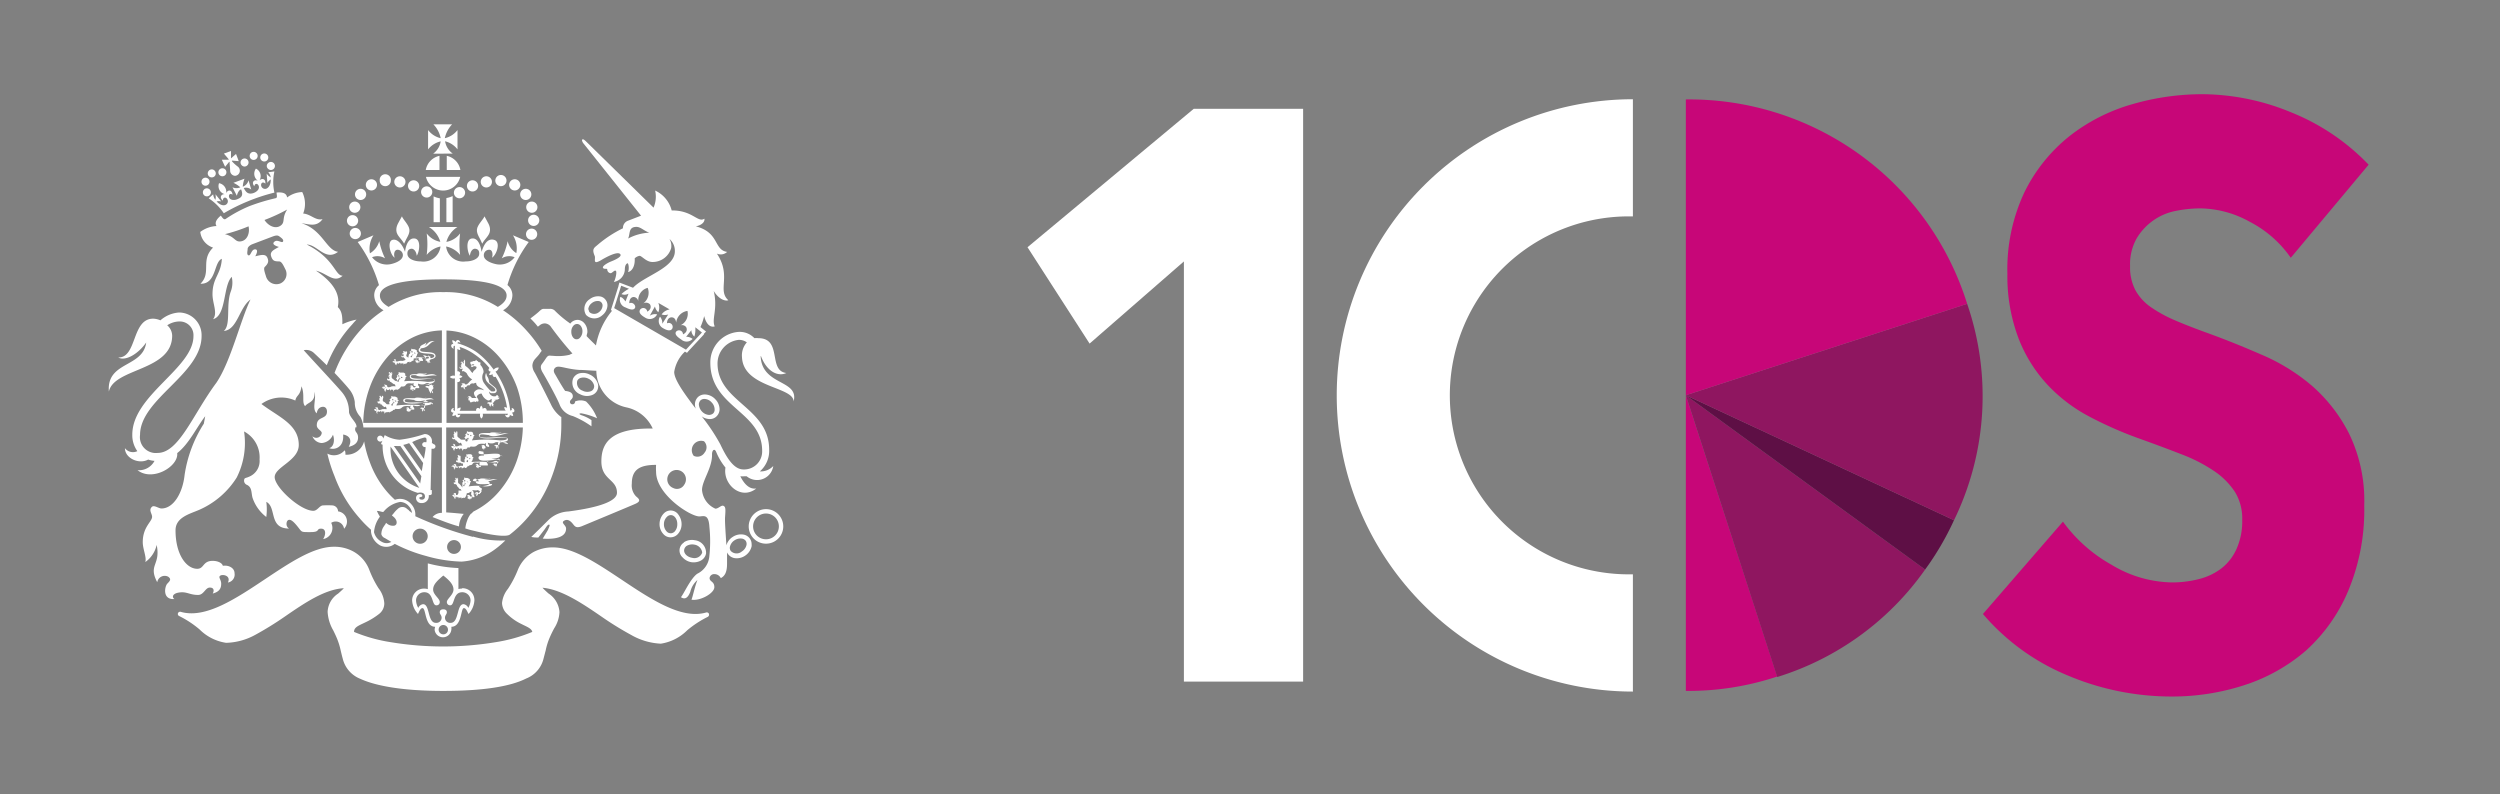 <?xml version="1.0" encoding="UTF-8" standalone="no"?>
<svg
   viewBox="0 0 267.76 85.04"
   version="1.1"
   id="svg3238"
   sodipodi:docname="10DS Black Landscape Berry DS.svg"
   inkscape:version="1.2.1 (9c6d41e, 2022-07-14)"
   xmlns:inkscape="http://www.inkscape.org/namespaces/inkscape"
   xmlns:sodipodi="http://sodipodi.sourceforge.net/DTD/sodipodi-0.dtd"
   xmlns="http://www.w3.org/2000/svg"
   xmlns:svg="http://www.w3.org/2000/svg">
  <rect x="0" y="0" width="267.76" height="85.04" fill="#808080" stroke="none"/>
  <sodipodi:namedview
     id="namedview3240"
     pagecolor="#ffffff"
     bordercolor="#999999"
     borderopacity="1"
     inkscape:showpageshadow="0"
     inkscape:pageopacity="0"
     inkscape:pagecheckerboard="0"
     inkscape:deskcolor="#d1d1d1"
     showgrid="false"
     inkscape:zoom="2.7751646"
     inkscape:cx="76.932374"
     inkscape:cy="42.70017"
     inkscape:window-width="1920"
     inkscape:window-height="1027"
     inkscape:window-x="0"
     inkscape:window-y="25"
     inkscape:window-maximized="1"
     inkscape:current-layer="Layer_1-2" />
  <defs
     id="defs3104">
    <style
       id="style3102">.cls-1{fill:none;}.cls-2{fill:#fff;}.cls-3{fill:#c6c6c6;}.cls-4{fill:#878787;}</style>
  </defs>
  <g
     id="Layer_2"
     data-name="Layer 2">
    <g
       id="Layer_1-2"
       data-name="Layer 1">
      <rect
         class="cls-1"
         width="267.76"
         height="85.04"
         id="rect3106" />
      <path
         class="cls-2"
         d="M245.35,27.61a12.09,12.09,0,0,0-4.4-3.86,11.13,11.13,0,0,0-5.23-1.43,13.27,13.27,0,0,0-2.64.26,6.21,6.21,0,0,0-2.41,1,6.33,6.33,0,0,0-1.8,1.91,5.63,5.63,0,0,0-.73,3,5.3,5.3,0,0,0,.58,2.61,5.45,5.45,0,0,0,1.68,1.82A14.75,14.75,0,0,0,233,34.33c1,.43,2.17.88,3.44,1.34q2.76,1,5.74,2.3a20.9,20.9,0,0,1,5.43,3.34,16.94,16.94,0,0,1,4,5.16,16.47,16.47,0,0,1,1.61,7.67,22.43,22.43,0,0,1-1.72,9.15A18,18,0,0,1,247,69.66a19,19,0,0,1-6.65,3.73,24.93,24.93,0,0,1-7.73,1.21,28.57,28.57,0,0,1-11.24-2.29,23.89,23.89,0,0,1-9-6.55l8.57-9.89a16.19,16.19,0,0,0,5.24,4.64,12.82,12.82,0,0,0,6.46,1.87,11.61,11.61,0,0,0,2.83-.35,6.62,6.62,0,0,0,2.41-1.13,5.43,5.43,0,0,0,1.64-2.08,7.23,7.23,0,0,0,.62-3.12,5.44,5.44,0,0,0-.77-3,8,8,0,0,0-2.18-2.21,16.92,16.92,0,0,0-3.52-1.82q-2.1-.82-4.78-1.78a40.91,40.91,0,0,1-5.08-2.25,17,17,0,0,1-4.44-3.34,15.53,15.53,0,0,1-3.14-4.94A18.74,18.74,0,0,1,215,29.34a19.34,19.34,0,0,1,1.83-8.76,17.59,17.59,0,0,1,4.82-6,19.57,19.57,0,0,1,6.73-3.42A26.93,26.93,0,0,1,236,10.09,25.17,25.17,0,0,1,245.31,12a23.68,23.68,0,0,1,8.38,5.64Z"
         id="path3108"
         style="fill:#c70678;fill-opacity:1" />
      <path
         class="cls-2"
         d="M126.8,73V28L116.7,36.8l-6.65-10.32,17.81-14.83h11.71V73Z"
         id="path3110" />
      <path
         class="cls-2"
         d="M174.89,61.51a19.17,19.17,0,1,1,0-38.33h0V10.63h0a31.72,31.72,0,0,0,0,63.44h0V61.51Z"
         id="path3112" />
      <path
         class="cls-2"
         d="M180.56,42.33l9.79,30.13A30.12,30.12,0,0,1,180.56,74Z"
         id="path3114"
         style="fill:#c70678;fill-opacity:1" />
      <path
         class="cls-3"
         d="M180.56,42.33,206.19,61a30.32,30.32,0,0,1-15.84,11.51Z"
         id="path3116"
         style="fill:#8f1660;fill-opacity:1" />
      <path
         class="cls-4"
         d="M180.56,42.33l28.72,13.39A30.59,30.59,0,0,1,206.19,61Z"
         id="path3118"
         style="fill:#5e0f45;fill-opacity:1" />
      <path
         class="cls-3"
         d="M180.56,42.33l30.13-9.79a30.33,30.33,0,0,1-1.41,23.18Z"
         id="path3120"
         style="fill:#8f1660;fill-opacity:1" />
      <path
         class="cls-2"
         d="M180.56,42.33V10.65a31.18,31.18,0,0,1,30.13,21.89Z"
         id="path3122"
         style="fill:#c70678;fill-opacity:1" />
      <path
         class="cls-2"
         d="M43.05,23.17c-.35.66-.64,1-.6,1.54s.58.88.83,1.39c.24-.6.62-1,.57-1.51s-.69-1.08-.8-1.42"
         id="path3124" />
      <path
         class="cls-2"
         d="M51.89,23.17c.34.66.64,1,.59,1.54s-.58.88-.83,1.39c-.23-.6-.61-1-.57-1.51s.69-1.08.81-1.42"
         id="path3126" />
      <path
         class="cls-2"
         d="M38,22.79a.6.6,0,0,0,.6-.6.6.6,0,0,0-1.2,0,.6.6,0,0,0,.6.6"
         id="path3128" />
      <path
         class="cls-2"
         d="M38.36,23.64a.6.6,0,0,0-1.2,0,.6.6,0,0,0,1.2,0"
         id="path3130" />
      <path
         class="cls-2"
         d="M38.65,25.09a.6.6,0,1,0-1.19,0,.6.6,0,0,0,1.19,0"
         id="path3132" />
      <path
         class="cls-2"
         d="M41.27,19.94a.59.59,0,0,0,.59-.6.6.6,0,1,0-1.19,0,.59.59,0,0,0,.6.6"
         id="path3134" />
      <path
         class="cls-2"
         d="M39.78,20.4a.6.6,0,0,0,.6-.6.6.6,0,1,0-1.2,0,.6.6,0,0,0,.6.6"
         id="path3136" />
      <path
         class="cls-2"
         d="M38.61,21.42a.6.6,0,1,0-.59-.6.6.6,0,0,0,.59.6"
         id="path3138" />
      <path
         class="cls-2"
         d="M42.82,20.08a.6.6,0,1,0-.59-.6.6.6,0,0,0,.59.6"
         id="path3140" />
      <path
         class="cls-2"
         d="M44.31,20.51a.6.6,0,0,0,.59-.6.6.6,0,1,0-.59.6"
         id="path3142" />
      <path
         class="cls-2"
         d="M45.7,21.16a.6.6,0,1,0-.6-.59.6.6,0,0,0,.6.59"
         id="path3144" />
      <path
         class="cls-2"
         d="M56.36,22.19a.6.6,0,1,0,.59-.6.59.59,0,0,0-.59.6"
         id="path3146" />
      <path
         class="cls-2"
         d="M57.15,23a.6.6,0,0,0-.59.6.6.6,0,0,0,1.2,0,.6.6,0,0,0-.61-.6"
         id="path3148" />
      <path
         class="cls-2"
         d="M56.86,24.49a.6.6,0,0,0,0,1.19.6.6,0,1,0,0-1.19"
         id="path3150" />
      <path
         class="cls-2"
         d="M53.65,19.94a.6.6,0,0,0,.6-.6.6.6,0,0,0-1.2,0,.6.6,0,0,0,.6.6"
         id="path3152" />
      <path
         class="cls-2"
         d="M55.13,20.4a.6.6,0,0,0,.6-.6.6.6,0,1,0-.6.6"
         id="path3154" />
      <path
         class="cls-2"
         d="M56.3,21.42a.6.6,0,1,0-.59-.6.6.6,0,0,0,.59.6"
         id="path3156" />
      <path
         class="cls-2"
         d="M52.09,20.08a.6.6,0,1,0-.6-.6.6.6,0,0,0,.6.6"
         id="path3158" />
      <path
         class="cls-2"
         d="M50.61,20.51a.6.6,0,0,0,.6-.6.6.6,0,0,0-1.2,0,.6.6,0,0,0,.6.6"
         id="path3160" />
      <path
         class="cls-2"
         d="M48.62,20.56a.6.6,0,1,0,1.19,0,.6.6,0,0,0-1.19,0"
         id="path3162" />
      <path
         class="cls-2"
         d="M46.44,23.8h.67V21.24a2.39,2.39,0,0,1-.67-.21Z"
         id="path3164" />
      <path
         class="cls-2"
         d="M48.48,21a2.49,2.49,0,0,1-.67.21V23.8h.67Z"
         id="path3166" />
      <path
         class="cls-2"
         d="M47.07,18.21V16.69a1.9,1.9,0,0,0-1.47,1.52Z"
         id="path3168" />
      <path
         class="cls-2"
         d="M47.85,18.21h1.46a1.88,1.88,0,0,0-1.46-1.52Z"
         id="path3170" />
      <path
         class="cls-2"
         d="M45.62,18.94a1.9,1.9,0,0,0,1.84,1.47,1.88,1.88,0,0,0,1.83-1.47Z"
         id="path3172" />
      <path
         class="cls-2"
         d="M48.49,16.45a2,2,0,0,1-.82-1.32A2.4,2.4,0,0,1,49,16V13.93a2.37,2.37,0,0,1-1.36.87,3.1,3.1,0,0,1,.78-1.48h-2a3,3,0,0,1,.78,1.48,2.38,2.38,0,0,1-1.35-.87V16a2.41,2.41,0,0,1,1.35-.86,2,2,0,0,1-.81,1.32Z"
         id="path3174" />
      <path
         class="cls-2"
         d="M48.54,59.32a.74.74,0,0,1,0-1.47.74.74,0,1,1,0,1.47M45,58.24a.81.81,0,0,1,0-1.62.81.81,0,0,1,0,1.62M43.8,54.66l-.2-.15a.7.7,0,0,0-1,0,2.69,2.69,0,0,0-.43.46l-.2.23.13.11c.39.31.44.64.34.84a.37.37,0,0,1-.2.15,1,1,0,0,1-.74-.18L41.35,56l-.08.15-.08.11-.1.15a1.42,1.42,0,0,0-.24.69.32.32,0,0,0,0,.14.62.62,0,0,0,.37.39l.1.06.59.35a1,1,0,0,1-1,0A1.57,1.57,0,0,1,40.06,57a3.11,3.11,0,0,1,.57-1.58l.06-.09-.06-.1a3.07,3.07,0,0,1-.26-.51c.19,0,.38.06.58.11l.1,0,.07-.07a2.93,2.93,0,0,1,1.74-1,1.25,1.25,0,0,1,.93.46,1.34,1.34,0,0,1,.34.72c-.09-.08-.22-.16-.33-.25m6.88,2.82a37.61,37.61,0,0,1-6.2-2.22v0A1.66,1.66,0,0,0,44.05,54a1.58,1.58,0,0,0-1.19-.57,1.54,1.54,0,0,0-.56.1,9.16,9.16,0,0,1-.87-.89,10.14,10.14,0,0,1-1.84-3.2A11.9,11.9,0,0,1,39,47.27a1.94,1.94,0,0,1-2,1.43c0-.12,0-.43-.1-.46a1.48,1.48,0,0,1-1.84.34A15.67,15.67,0,0,0,35.83,51a14.08,14.08,0,0,0,2.71,4.53,11.43,11.43,0,0,0,1.2,1.21,2.12,2.12,0,0,0,0,.24,1.93,1.93,0,0,0,1,1.45,1.47,1.47,0,0,0,1.54-.18,16.3,16.3,0,0,0,3.33,1.29,15,15,0,0,0,3.83.61A6.79,6.79,0,0,0,52.78,59,9,9,0,0,0,54,58a.68.68,0,0,0,.12-.12,10.52,10.52,0,0,1-3.48-.42"
         id="path3176" />
      <path
         class="cls-2"
         d="M50.16,65.11a.66.66,0,0,0-.51-.4c-.76,0-.47,2-1.38,2a.55.55,0,0,1-.61-.54c0-.29.2-.37.2-.6s-.18-.31-.38-.31-.38.08-.38.31.2.31.2.6a.56.56,0,0,1-.62.54c-.91,0-.61-2-1.37-2a.66.66,0,0,0-.51.4,1.75,1.75,0,0,1-.24-.8.88.88,0,0,1,.89-.88c1,0,.78,1.4,1.27,1.4a.34.34,0,0,0,.38-.35c0-.39-.71-.77-.71-1.34s.51-1,1.09-1.5c.57.45,1.09.93,1.09,1.5s-.71,1-.71,1.34a.34.34,0,0,0,.37.35c.49,0,.26-1.4,1.28-1.4a.89.89,0,0,1,.89.88,1.89,1.89,0,0,1-.24.8m-2.68,2.83a.5.5,0,1,1,.5-.49.49.49,0,0,1-.5.49m2-4.9a1.58,1.58,0,0,0-.38.05V60.84a15.22,15.22,0,0,1-3.28-.5V63.1a1.34,1.34,0,0,0-.4-.06,1.27,1.27,0,0,0-1.28,1.27,2.32,2.32,0,0,0,.63,1.45c.15-.34.29-.63.48-.63.4,0,.22,2,1.36,2a1.07,1.07,0,0,0-.06.32.9.9,0,0,0,1.79,0,1.07,1.07,0,0,0,0-.32c1.14,0,1-2,1.34-2,.2,0,.32.26.5.63a2.32,2.32,0,0,0,.63-1.45A1.27,1.27,0,0,0,49.51,63"
         id="path3178" />
      <path
         class="cls-2"
         d="M75.93,65.74a.25.25,0,0,0-.3-.14c-2.63.77-5.9-1.41-9.06-3.52-2.66-1.77-5.18-3.45-7.33-3.45a4.33,4.33,0,0,0-2.11.5,3.88,3.88,0,0,0-1.68,1.94,11,11,0,0,1-1.05,2,2.87,2.87,0,0,0-.63,1.51,1.67,1.67,0,0,0,.55,1.18,5.5,5.5,0,0,0,1.38,1l.4.2c.53.25.85.42.91.72a17,17,0,0,1-3.92,1.1,34.56,34.56,0,0,1-11.24,0,16.92,16.92,0,0,1-3.93-1.1c0-.45.37-.62.93-.89l.42-.2a7.51,7.51,0,0,0,1.35-.85,1.42,1.42,0,0,0,.54-1.11A2.93,2.93,0,0,0,40.54,63a11,11,0,0,1-1-2,3.79,3.79,0,0,0-1.69-1.93,4.21,4.21,0,0,0-2.1-.51c-2.16,0-4.67,1.68-7.33,3.45-3.16,2.11-6.43,4.29-9.06,3.52a.25.25,0,0,0-.3.15.24.24,0,0,0,.13.3,10.63,10.63,0,0,1,2.19,1.44,5.07,5.07,0,0,0,2.84,1.43A6.83,6.83,0,0,0,27.33,68a35,35,0,0,0,3.23-2c2.08-1.43,4.23-2.89,6.27-3-.21.22-.42.4-.62.58a2.45,2.45,0,0,0-1.12,1.95,4.45,4.45,0,0,0,.61,2c.1.21.22.45.34.73a7.54,7.54,0,0,1,.46,1.46c.06.24.12.51.21.83a3.1,3.1,0,0,0,1.87,2.15C40.31,73.5,43.3,74,47.47,74s7.15-.45,8.89-1.33a3.05,3.05,0,0,0,1.86-2.15c.09-.32.15-.59.22-.83a6.91,6.91,0,0,1,.46-1.46c.16-.37.32-.68.46-.94a3.48,3.48,0,0,0,.56-1.73,2.57,2.57,0,0,0-1.18-2c-.2-.18-.42-.38-.64-.61,2,.17,4.2,1.63,6.28,3.06a33.72,33.72,0,0,0,3.23,2,7,7,0,0,0,3.17.93,5.09,5.09,0,0,0,2.83-1.44,11,11,0,0,1,2.19-1.43.26.26,0,0,0,.13-.31"
         id="path3180" />
      <path
         class="cls-2"
         d="M47.82,45.29V35.4a7.44,7.44,0,0,1,3,.77,8.46,8.46,0,0,1,2.72,2.15,10.39,10.39,0,0,1,1.85,3.2A11.63,11.63,0,0,1,56,45.29Zm-.34-14a10.45,10.45,0,0,0-5.86,1.58c-.66-.39-.93-.77-.93-1.22,0-1.59,4.5-1.73,6.78-1.73h0c2.28,0,6.79.14,6.79,1.73,0,.45-.29.83-.94,1.22a10.44,10.44,0,0,0-5.85-1.58m-.15,14H38.91a11.38,11.38,0,0,1,.68-3.77,10.36,10.36,0,0,1,1.84-3.2,8.57,8.57,0,0,1,2.72-2.15,7.57,7.57,0,0,1,3.18-.78Zm12.77-.63a3.59,3.59,0,0,1-1-1.18c-.31-.65-1.61-3.22-1.82-3.57a1.48,1.48,0,0,1-.25-.76,1.15,1.15,0,0,1,.28-.69c.1-.12.38-.4.49-.57a2.78,2.78,0,0,1,.23-.31,13.35,13.35,0,0,0-1.59-2.14,12.93,12.93,0,0,0-2.55-2.21,1.89,1.89,0,0,0,1-1.59,1.41,1.41,0,0,0-.53-1.11,14.56,14.56,0,0,1,2.28-4.61l-1.69-.72a2.63,2.63,0,0,1,.36,1.91,2.1,2.1,0,0,1-.93-1.28,7.42,7.42,0,0,1-.63,1.84,1.51,1.51,0,0,1,1.38-.12,2,2,0,0,1-2.13.71c-.6-.15-1.2-.47-1.17-.93a.57.57,0,0,1,.59-.58c.37,0,.39.6.28.85.48-.27,1-1.69.23-1.91s-1.15.66-1.34,1.29c-.11-.76-.42-1.49-1-1.44-.77.05-.52,1.49-.25,1.85.05-.5.32-.77.56-.75s.48.16.43.61-.7.75-1.45.75a1.84,1.84,0,0,1-2.09-1.6,2.57,2.57,0,0,1,1.5.9,9.32,9.32,0,0,1,0-2.3,2.38,2.38,0,0,1-1.47.91A2.72,2.72,0,0,1,49,24.31H45.93a2.75,2.75,0,0,1,1.23,1.59A2.36,2.36,0,0,1,45.7,25a8.85,8.85,0,0,1,0,2.3,2.61,2.61,0,0,1,1.48-.9A1.84,1.84,0,0,1,45.09,28c-.75,0-1.4-.28-1.45-.75s.23-.6.44-.61.51.25.55.75c.28-.36.52-1.8-.25-1.85-.6-.05-.92.68-1,1.44-.2-.63-.74-1.45-1.34-1.29s-.25,1.64.24,1.91c-.12-.25-.1-.81.27-.85a.58.58,0,0,1,.6.58c0,.46-.58.78-1.18.93a2,2,0,0,1-2.12-.71,1.53,1.53,0,0,1,1.39.12,7.83,7.83,0,0,1-.62-1.84,2.19,2.19,0,0,1-1,1.3A2.69,2.69,0,0,1,40,25.2l-1.69.72a14.84,14.84,0,0,1,2.28,4.62,1.42,1.42,0,0,0-.51,1.1,1.88,1.88,0,0,0,1,1.59,12.65,12.65,0,0,0-2.55,2.21,14.51,14.51,0,0,0-2.7,4.5c.24.24,1.25,1.34,1.49,1.65A2.7,2.7,0,0,1,38,43.07a2.2,2.2,0,0,0,.6,1.58,3,3,0,0,1,.32,1.13h8.41v9.15a1.26,1.26,0,0,0-1,.45c1,.39,1.9.75,2.83,1a2.35,2.35,0,0,1,.51-1.34s-1.22-.12-1.88-.16V45.78H56a11.84,11.84,0,0,1-.67,3.62,10.32,10.32,0,0,1-1.85,3.21,8.6,8.6,0,0,1-2.72,2.15c-.16.08-.16.2-.33.27a2.19,2.19,0,0,0-.4.74,3.08,3.08,0,0,0-.19.83c.38.12.59.18,1,.27,2.89.72,3.6.51,3.76.39h0a13.13,13.13,0,0,0,1.81-1.7A14.32,14.32,0,0,0,59.12,51a15.66,15.66,0,0,0,1-5.54c0-.35,0-.46,0-.81"
         id="path3182" />
      <path
         class="cls-2"
         d="M52.42,39.42a.23.23,0,0,0-.09.23.26.26,0,0,0,.25.16.6.6,0,0,0-.19.35.52.52,0,0,0,.38-.1.26.26,0,0,0,.09.29.24.24,0,0,0,.22,0,9,9,0,0,1,1.23,3.34.49.49,0,0,0-.3-.09.56.56,0,0,0,.16.38H52.12a.25.25,0,0,0-.14-.27.22.22,0,0,0-.27.1.57.57,0,0,0-.17-.37.59.59,0,0,0-.15.37.24.24,0,0,0-.28-.1A.25.25,0,0,0,51,44H49.22a.55.55,0,0,0,.12-.35.61.61,0,0,0-.35.13V40.92a.26.26,0,0,0,.28-.13.25.25,0,0,0-.1-.29.51.51,0,0,0,.36-.16.56.56,0,0,0-.36-.16.22.22,0,0,0,.1-.27.25.25,0,0,0-.28-.14v-2.4a.52.52,0,0,0,.3.12.52.52,0,0,0-.08-.34,5.81,5.81,0,0,1,1.58.78,7.37,7.37,0,0,1,1.63,1.49m2.32,4.25a.16.16,0,0,1-.09.3,9.24,9.24,0,0,0-1.58-4.17l0,0a.57.57,0,0,0,.35-.43.56.56,0,0,0-.54.23,2,2,0,0,0-.17-.23A8,8,0,0,0,51,37.68a6.75,6.75,0,0,0-2-.91c0-.16.22-.18.3,0,0-.26-.2-.39-.33-.34a.24.24,0,0,0-.15.21.54.54,0,0,0-.38-.2.62.62,0,0,0,.12.39.26.26,0,0,0-.22.11.3.3,0,0,0,.29.39c-.12-.11-.07-.31.09-.29v3.21a.55.55,0,0,0-.54.13.53.53,0,0,0,.54.14V44c-.18,0-.22-.2-.08-.3a.3.3,0,0,0-.32.36.26.26,0,0,0,.27.13.53.53,0,0,0-.14.36.49.49,0,0,0,.36-.13.25.25,0,0,0,.14.26c.12.06.35,0,.35-.31-.09.13-.3.09-.3-.06h2.43a.51.51,0,0,0,.13.52.5.5,0,0,0,.14-.52h2.7c0,.16-.2.21-.29.07,0,.27.24.37.36.31a.24.24,0,0,0,.13-.27.53.53,0,0,0,.36.13.5.5,0,0,0-.14-.36.29.29,0,0,0,.27-.13.31.31,0,0,0-.33-.36"
         id="path3184" />
      <path
         class="cls-2"
         d="M53.3,42.79a.43.43,0,0,0,.23-.21.27.27,0,0,1-.24,0c.08,0,.18,0,.08-.15s-.16-.15-.26,0a.58.58,0,0,1-.74-.51.46.46,0,0,0,.22.19l.08,0,.08,0,.19,0h0v0a.29.29,0,0,0,.26-.25c0-.27-.23-.4-.51-.64-.12-.09-.19-.17-.27-.24s0-.36-.27-.72a2.3,2.3,0,0,0-.09-.31.9.9,0,0,0,.16,1c.27.3.85.58.83.84a.17.17,0,0,1-.15.13h-.08l-.05,0-.13,0-.2-.16a6.11,6.11,0,0,1-.61-.75,1.08,1.08,0,0,1-.1-1c.19-.26-.12-.8-.29-.93a.56.56,0,0,0,0-.28s-.12,0-.16,0-.07-.12-.14-.13-.12-.09-.12-.13-.1.12-.17.13-.13,0-.17,0a.27.27,0,0,1-.2.07c-.12,0-.11.06-.1.14s0,.13.08.15l0,0,.09.11,0-.12s.19,0,.22,0,0,.09,0,.1a1,1,0,0,1-.24,0c-.06,0-.06.08-.06.14s.08.09.2,0,.37,0,.37.06c0,.29-.34.29-.41.63a.73.73,0,0,1-.2-.19,1.28,1.28,0,0,0-.25-.3,1.73,1.73,0,0,0-.25-.21c-.12-.07-.12-.13-.12-.25a2.89,2.89,0,0,0,0-.29.16.16,0,0,0,0-.08.15.15,0,0,0-.15-.11.19.19,0,0,1,.06.11l-.05.05a.06.06,0,0,0,0,.1V39s0,0,0,0-.05-.18-.13-.19h0c0-.07-.08-.14-.18,0s.06,0,.08,0a.45.45,0,0,0,0,.08c0,.07,0,.11.14.11s0,0,0,0a0,0,0,0,0,0,0h0c-.14,0-.19,0-.2.07s0,0,0,0-.06.1,0,.16,0-.07,0-.08,0,0,0,0a.05.05,0,0,0,0,0s0,0,.07,0,0,0,0,0l0,0a0,0,0,0,1,0,0c-.09.08-.07.15,0,.18a.11.11,0,0,1-.2-.08c-.11.19.08.31.23.24s0,.2,0,.2,0,0,0,0,0,0,0,0a.09.09,0,0,0,.08.1,0,0,0,0,1,0-.06A.83.83,0,0,1,50,40a1.34,1.34,0,0,0,.58.64,1.67,1.67,0,0,0-.41.38c-.1.09-.24.2-.33.15a1.2,1.2,0,0,1-.1-.11.16.16,0,0,0-.11,0l-.06,0a.17.17,0,0,0-.18.05.18.18,0,0,1,.12,0v.07s0,.08.21.08h0a.11.11,0,0,1-.1,0c-.08,0-.12-.09-.18,0l0,.05h0c-.06,0-.13.16,0,.22a.14.14,0,0,1,0-.11l0,0c.05.08.11.12.23-.05,0,0,0,0,0,0s-.1.2,0,.22h0v0a.16.16,0,0,0,.2.1.22.22,0,0,1-.11-.12h0c.07-.06,0-.14,0-.19s0,0,0,0a.12.12,0,0,0,.17.07.15.15,0,0,0,.07-.12.49.49,0,0,1,.32-.06c0-.06.06-.15.18-.19s.19,0,.23,0A.74.74,0,0,1,51,41c0,.52.67.5.83.81a1.08,1.08,0,0,0-.56-.11c-.17,0-.47.19-.51.38a.72.72,0,0,0,.3.55c-.2,0-.27,0-.45,0h0c-.15,0-.18-.26-.37-.19a.09.09,0,0,0,0,0c-.07,0-.18.08-.15.16a.25.25,0,0,1,.12-.07.1.1,0,0,0,0,0s0,.06.07.06h.07s0,0,0,0-.22,0-.18.15a.17.17,0,0,0,0,.06c0,.06,0,.12.15.09s-.06-.05,0-.08h0s0,0,0,0h0s0,0,0,0V43a.12.12,0,0,0,.2.07s-.1,0-.1,0l0,0a.07.07,0,0,0,0-.06s0,0,0,0h0s0,0,0,0a.13.13,0,0,0,.14.06.15.15,0,0,0,.07-.05.18.18,0,0,1,.08.05c0-.08,0-.14.2,0l.11-.09s.15.07.21,0,0-.1,0-.18-.11-.14-.15-.29.31-.39.51-.35a1.21,1.21,0,0,0,.65.72c.24.07.33-.18.41-.15s0,0,0,.07a1.58,1.58,0,0,1,0,.28c0,.06-.15,0-.24,0a.14.14,0,0,0-.09,0c-.07,0-.16.08-.16.17a.26.26,0,0,1,.14-.07v0a.1.1,0,0,0,.18.07s0,0,0,0-.16.14-.07.18l.05,0a.12.12,0,0,0,.09.13s0,0,0-.12h0c.06,0,0-.12.11-.16s0,0,0,0,0,.15,0,.17l.05,0a.12.12,0,0,0,.18.05s-.07,0-.08-.06l.05-.06c0-.16-.09-.16-.09-.22s.15,0,.15-.18v0c.08,0,.15-.08.16-.14a.33.33,0,0,1-.19,0Z"
         id="path3186" />
      <path
         class="cls-2"
         d="M45.65,47.36h-.11a.27.27,0,0,0-.32.22.28.28,0,0,0,.27.3h.09s0,.07,0,.12c0,.25-.1.66-.17,1.15l-1.26-1.8a6.71,6.71,0,0,1,1.31-.49c.21,0,.25.1.21.5m-.48,3.13-2-2.84a3.87,3.87,0,0,0,.63-.19l1.5,2.13-.15.9M45,51.77l-2.81-4h.26a3,3,0,0,0,.43,0l2.25,3.23c-.05.31-.1.59-.13.83m-3.17-4,3.08,4.42a4.37,4.37,0,0,1-3.08-4.42m4.57-.35h-.14v-.13a.76.76,0,0,0-.8-.86,13.28,13.28,0,0,1-2.66.61,3.47,3.47,0,0,1-1.59-.5l-.17.38s0,0,0,0a.32.32,0,1,0-.32.32.33.33,0,0,0,.25-.12l-.17.38.18.07a5.23,5.23,0,0,0,3.77,5.16c.37-.1.76,0,.76.36a.31.31,0,0,1-.36.36c-.15,0-.24-.08-.24-.19s.29-.06.32-.18-.06-.22-.23-.22a.41.41,0,0,0-.44.4.54.54,0,0,0,.57.56.74.74,0,0,0,.79-.85c.13,0,.29,0,.33-.14l0-.4-.13,0,.1-4.43h.1a.26.26,0,0,0,.32-.23c0-.19-.13-.26-.27-.28"
         id="path3188" />
      <path
         class="cls-2"
         d="M44.13,38.05s0-.06,0-.06a.05.05,0,0,0,.06,0s0-.05-.05-.08.05,0,0,0-.06,0-.08,0l0,0s0,0,.05,0l.16.07s0,0,0,0,0,0,0,.06,0-.05-.05-.06,0,0,0,.06-.07,0-.09,0a.05.05,0,0,0,0,.08.12.12,0,0,1,0,.08s-.06.09-.12.06a.09.09,0,0,1,0-.13m.19-.41s-.09.09-.13,0,0-.06,0-.14a.4.4,0,0,0,.17.09m.12.07a.57.57,0,0,0,.19.08c-.08,0-.06.05-.12.05s-.09-.08-.07-.13m-.43.11h0m1.83.67c.6,0,.89-.19.89-.38,0-.67-1.65-.25-1.65-.66a.23.23,0,0,1,.13-.18h0c.83-.07.84-.65,1.43-.76-.71-.1-.81.46-1.11.48a.36.36,0,0,0,.2-.34c-.14.19-.46.21-.64.43a.15.15,0,0,0,0,.12.3.3,0,0,0-.17.24c0,.63,1.67.2,1.67.66,0,.16-.29.27-.75.27s-.59-.25-1.23-.09c0-.1.21-.3.13-.4a.16.16,0,0,0,.11-.13.23.23,0,0,0-.12-.06s0-.06,0-.08,0-.08,0-.09a.33.33,0,0,0-.14-.1.61.61,0,0,0-.15-.05l-.09,0s-.08,0-.08,0a.25.25,0,0,0-.13-.05.27.27,0,0,0,0,.18c-.06,0-.12.16-.18.14s0,.07.06.07-.07.2-.13.2l0,0a2.61,2.61,0,0,0-.08.38h0a.75.75,0,0,0-.13-.11c-.1-.05-.09-.1-.07-.19s.07-.16.07-.23,0-.06,0-.08a.13.13,0,0,0-.13-.09.11.11,0,0,1,0,.09l0,0a.06.06,0,0,0,0,.08s0,0,0,0l0,0h0c0-.06,0-.15-.09-.15H43.3s0,0,0,0-.06-.11-.16,0a.1.1,0,0,1,.07,0,.15.15,0,0,0,0,.06c0,.07,0,.09.1.09h0v0h0c-.11,0-.17,0-.19.05v0s-.07.08,0,.13,0-.06.05-.07h0l0,0,.07,0h0l0,0s0,0,0,0-.09.14,0,.16,0,0,0,0a.1.1,0,1,1-.2,0c-.12.14,0,.27.2.19h0a0,0,0,0,0,0,0s0,0,0,0,0,0,0,0,0,.09.06.09,0,0,0,0,.07.11.15.2a1.35,1.35,0,0,1-.37.12.73.73,0,0,0-.29,0c-.09,0-.32.13-.39,0s0-.06,0-.11,0-.06-.07-.06h0a.15.15,0,0,0-.17,0s.07,0,.09.06,0,0,0,.05,0,.08.14.13,0,0,0,0a.11.11,0,0,1-.07,0c-.07,0-.07-.11-.14-.07l0,0h0c-.07,0-.17.07-.12.15a.1.1,0,0,1,.08-.07.43.43,0,0,0,0,.05c0,.07.05.13.2,0s0,0,0,0-.13.13,0,.18l0,0h0a.13.13,0,0,0,.13.14.17.17,0,0,1,0-.12h0c.07,0,0-.12.08-.15s0,0,0,0,0,.12.11.11a.13.13,0,0,0,.12-.12s0,0,0,0a.09.09,0,0,1,.05.1.22.22,0,0,0,.06-.07.13.13,0,0,1,0,.15.19.19,0,0,0,.14-.15l0,.05h0a.29.29,0,0,0,.18,0h0s0,.07,0,.09l0,0s0,.08,0,.14c0-.22.14-.14.28-.23s0,0,0,0,0,0-.07.07.17-.05.17-.13l.1-.08a.13.13,0,0,0,.15-.07s0,.09,0,.11c.14,0,.3-.16.36-.17.31-.07-.2-.29.44-.26a.33.33,0,0,0,.19-.06c0,.09,0,.29.05.3a.33.33,0,0,1,.16.07s0,0,0,0l-.14,0c-.15.1-.16-.22-.32-.16l0,0c-.07,0-.16.08-.15.14a.17.17,0,0,1,.11-.06v0s0,0,.06,0h.07c0,.06-.19,0-.15.13,0,0,0,0,0,0s0,.1.12.08,0,0,0-.06h0s0,0,0,0h0l0,0s0,0,0,0a.17.17,0,0,0,0,.05c0,.06.08.12.17.06a.11.11,0,0,1-.09,0h0s0,0,0-.06h.06s0,0,0,0a.11.11,0,0,0,.12,0c.11,0,0-.13.1-.15h.07c.08,0,.21,0,.23,0a.23.23,0,0,0-.08-.24s0-.09,0-.17a.75.75,0,0,0,.32.08c.23,0,0,0,.12-.1a.39.39,0,0,1,.27,0s.06,0,0,.06,0,.13,0,.18-.12,0-.18,0-.07,0-.07,0a.14.14,0,0,0-.13.13.19.19,0,0,1,.1,0v0a.1.1,0,0,0,.16.06s0,0,0,0-.12.11,0,.14l0,0a.12.12,0,0,0,.08.11s0,0,0-.1h0c.05,0,0-.1.09-.13h0c0,.07,0,.14,0,.15h0a.08.08,0,0,0,.13,0s-.05,0-.05-.05l0,0c0-.13-.07-.13-.07-.17s.12,0,.12-.15a.09.09,0,0,0-.05-.08h0s.06,0,.09,0-.07-.08-.08-.13v0a.15.15,0,0,0,0-.12s-.14.08-.14,0,0-.07-.1,0-.23-.07-.52-.09c0,0,0,0,0,0"
         id="path3190" />
      <path
         class="cls-2"
         d="M43.13,41.65h0m-.48-1s0-.08.05-.08.07,0,.08,0,0-.06-.07-.09.07,0,0-.06-.07,0-.08,0,0,0,0,0,0,0,.06,0l.18.09s0,0,0,.05,0,0,0,.06,0-.06-.05-.06,0,0,0,.07-.08,0-.1,0a.08.08,0,0,0,0,.1s0,.05,0,.09-.07.11-.14.06a.1.1,0,0,1,0-.14m.22-.48c0,.05-.09.1-.15.05s0-.07-.06-.16a.71.71,0,0,0,.21.11m.14.08a1.1,1.1,0,0,0,.23.09c-.11,0-.08.06-.15.06s-.09-.09-.08-.15m-.94.83h0m4.6-.33c0-.18-.21-.3-.79-.3S44,40.65,44,40.32c0-.17.25-.15.57-.13a.22.22,0,0,0,.12.07c.76.22,1.65-.18,2.11,0-.54-.41-1,0-1.57-.11.34,0,.46-.09.47-.19-.26.17-.76-.08-1.06.11a.1.1,0,0,0,0,0c-.42,0-.75,0-.75.26,0,.59,1.57.25,2.06.25s.6,0,.6.14-.49.18-.77.18a12.13,12.13,0,0,0-2.5-.07c.07-.13.21-.3.13-.39a.21.21,0,0,0,.13-.15l-.14-.06s0-.07,0-.11a.54.54,0,0,0,0-.1.71.71,0,0,0-.17-.11.88.88,0,0,0-.19,0s-.09,0-.1,0-.09,0-.1,0a.22.22,0,0,0-.13-.06.24.24,0,0,0,0,.21c-.07,0-.15.18-.22.16a.19.19,0,0,0,.07.08c-.05.1-.08.22-.15.22a.22.22,0,0,0,.1.1c0,.07,0,.15,0,.22l-.12-.05h0l0,0,0,0-.07,0a2.11,2.11,0,0,0-.26-.22c-.11-.07-.11-.12-.11-.24s.06-.2.06-.29,0-.07,0-.1-.09-.11-.15-.1a.12.12,0,0,1,.06.1l0,.06a.09.09,0,0,0,0,.11s0,0,0,0l0,0h0c0-.07-.06-.18-.12-.18h0v0c0-.08-.08-.13-.17,0s.06,0,.07,0a.31.31,0,0,0,0,.08c0,.07,0,.09.13.1a0,0,0,0,1,0,0s0,0,0,0,0,0,0,0-.18,0-.19.06v.05s-.06.11,0,.17,0-.08,0-.09h0l0,0s0,0,.08,0h0l0,0s0,0,0,0-.08.17,0,.19l0,0a.11.11,0,1,1-.22,0c-.13.2.08.34.24.25,0,0,0,0,0,0s0,0,0,.06a0,0,0,0,1,0,0s0,0,0,0,0,.1.07.11,0-.07,0-.07.1.13.23.21.19.16.26.09c0,.11.09.24.07.24a1.48,1.48,0,0,0-.41,0c-.12.06-.38.16-.46.05s0-.08-.06-.14a.15.15,0,0,0-.09-.07h-.06a.15.15,0,0,0-.18,0,.14.14,0,0,1,.1.07l0,.05s0,.09.16.16c0,0,0,0,0,0a.08.08,0,0,1-.09,0c-.07-.05-.08-.13-.16-.09a.11.11,0,0,1-.06,0h0c-.08,0-.19.08-.14.17s0-.06.09-.08,0,.05,0,.06,0,.16.23,0c0,0,0,0,0,0s-.15.15-.06.22l0,0h0a.16.16,0,0,0,.14.18.17.17,0,0,1,0-.15h0c.09,0,0-.15.1-.17h0s0,.14.13.14.15-.1.14-.15,0,0,0,0a.11.11,0,0,1,0,.11s.05,0,.07-.07a.15.15,0,0,1,0,.17.23.23,0,0,0,.16-.17l0,.06h0a.32.32,0,0,0,.2,0s0,0,0,0a.11.11,0,0,0,0,.1s0-.05,0-.05,0,.1.06.16c0-.26.16-.16.33-.27,0,0,0,0,0,0a.13.13,0,0,1-.07.08c.18.05.47-.23.51-.35a1.23,1.23,0,0,1,.17,0c.51,0,.16-.46,1-.32a.36.36,0,0,0,.21-.09c-.07.11-.07.33.05.35a.48.48,0,0,1,.19.09s0,0,0,0a.37.37,0,0,0-.15.05c-.18.11-.18-.27-.37-.2l0,0c-.07,0-.18.08-.16.16a.22.22,0,0,1,.12-.06v0s0,.06.07.06l.07,0s0,0,0,0-.24,0-.2.15l0,.06c0,.06,0,.12.14.09s-.06,0-.05-.07h.05s0,0,0,0h0s0,0,0,0,0,0,0,0a.21.21,0,0,0,0,.06c0,.07.09.15.2.08s-.1,0-.11-.06a.08.08,0,0,0,0,0s0,0,0-.07h.1a.1.1,0,0,0,.14.07c.13,0,0-.15.12-.18h.07c.1,0,.25,0,.28,0a.26.26,0,0,0-.1-.29c-.06,0,0-.11,0-.2a.84.84,0,0,0,.37.09.68.68,0,0,0,.45-.11.44.44,0,0,1,.33,0s.06,0,.05.06,0,.16,0,.22-.15,0-.22,0a.1.1,0,0,0-.09,0c-.06,0-.14.08-.13.15a.33.33,0,0,1,.12-.06v0a.09.09,0,0,0,.17.06s0,0,0,0S46,42,46.06,42s0,0,0,0a.12.12,0,0,0,.09.13s0,0,0-.12h0c.06,0,0-.11.1-.15h0c0,.07,0,.15,0,.17h0a.12.12,0,0,0,.17.06s-.06,0-.07-.07,0,0,0-.06-.09-.14-.09-.2.15,0,.15-.17a.09.09,0,0,0-.06-.09,0,0,0,0,1,0,0h0s.08,0,.1,0-.08-.08-.09-.13v0a.12.12,0,0,0,.05-.15c0,.05-.15.1-.17,0s0-.07-.1,0a4.72,4.72,0,0,1-.64-.05c.38,0,1-.11,1-.32"
         id="path3192" />
      <path
         class="cls-2"
         d="M42,43.23s0-.07.06-.07.06,0,.07,0,0-.07-.06-.09.06,0,0-.05S42,43,42,43a.07.07,0,0,1,0,0s0,0,.05,0l.18.08s0,0,0,.05,0,0,0,.06,0-.06-.06-.06,0,0,0,.06-.09,0-.1,0a.05.05,0,0,0,0,.08s0,0,0,.09-.07.1-.13.07a.11.11,0,0,1,0-.14m.21-.45s-.09.09-.13,0,0-.06-.06-.15a.8.8,0,0,0,.19.11m.14.07a1,1,0,0,0,.22.09c-.1,0-.08.05-.15.05s-.08-.08-.07-.14m4.09.45c0-.17-.19-.28-.75-.28s-2.28.21-2.28-.11.58-.11,1-.1c0,0,.06.06.12.08.72.2,1.48-.28,2-.1-.41-.38-.93,0-1.48-.08.32,0,.65-.07.67-.15-.24.16-.95-.11-1.24.07l-.05,0c-.53,0-1.18-.07-1.18.24,0,.57,2,.24,2.43.24s.57.05.57.13-.47.17-.73.17a13.48,13.48,0,0,0-3,0c0-.13.22-.31.14-.41s.12-.08.12-.13a.29.29,0,0,0-.14-.08s0-.06,0-.09,0-.08,0-.1a.64.64,0,0,0-.16-.1.31.31,0,0,0-.17-.05s-.09,0-.1,0-.09,0-.1,0a.26.26,0,0,0-.12-.05.23.23,0,0,0,0,.2c-.07,0-.14.17-.2.15s0,.07.06.07-.08.22-.14.23a.17.17,0,0,0,.06.06,1.11,1.11,0,0,0,0,.17l-.06,0h-.09l-.09,0c-.09,0-.15-.15-.3-.24S41,43,41,42.84s.05-.19.05-.27a.24.24,0,0,1,0-.09.17.17,0,0,0-.15-.1.1.1,0,0,1,0,.1l0,.05a.07.07,0,0,0,0,.1v0a.08.08,0,0,1,0,0s0,0,0,0-.05-.17-.12-.17h0v0c0-.07-.08-.13-.16,0s0,0,.06,0a.25.25,0,0,0,0,.08c0,.07,0,.1.13.1h0v0s0,0,0,0-.19,0-.19.06v0s-.05.1,0,.15,0-.07,0-.08h0l0,0s0,0,.07,0h0l0,0s0,0,0,0-.07.16,0,.18,0,0,0,0-.22.12-.21,0a.16.16,0,0,0,.24.22h0s0,.06,0,.06,0,0,0,0,0,0,0,0a.1.1,0,0,0,.08.1s0-.07,0-.07a1.39,1.39,0,0,0,.37.34s.1,0,.12-.06,0,0,.05.06.08.23.06.23a1.93,1.93,0,0,0-.47,0c-.11.06-.35.15-.43,0s0-.07,0-.12a.13.13,0,0,0-.09-.07h-.06a.17.17,0,0,0-.18,0,.16.16,0,0,1,.11.08s0,0,0,0,0,.09.16.15c0,0,0,0,0,0a.08.08,0,0,1-.09,0c-.06,0-.08-.12-.15-.08l0,0h0c-.07,0-.18.09-.13.18s0-.08.09-.08,0,0,0,.05,0,.15.23,0c0,0,0,0,0,0s-.15.14-.07.2l0,0v0a.14.14,0,0,0,.14.16.21.21,0,0,1-.06-.15.08.08,0,0,0,0,0c.08,0,.05-.13.1-.16s0,0,0,0,0,.13.12.12a.14.14,0,0,0,.13-.14h0a.08.08,0,0,1,0,.1.15.15,0,0,0,.07-.07.16.16,0,0,1,0,.17.24.24,0,0,0,.15-.17.21.21,0,0,1,0,.06s0,0,0,0a.23.23,0,0,0,.19,0h0a.25.25,0,0,0,0,.1s0,0,0,0,0,.1.06.16c0-.25.31-.12.47-.22,0,0,0,0,0,0a.13.13,0,0,1-.07.08.33.33,0,0,0,.21-.08l0,0,.25-.12s0-.05,0-.08a.13.13,0,0,0,.08,0h0c.16,0,.15-.12.21-.11.92.12.39-.39,1.46-.29.05,0,.07,0,.12-.06s-.05.28,0,.3a.44.44,0,0,1,.19.07,0,0,0,0,1,0,0,.43.43,0,0,0-.15,0c-.17.11-.17-.25-.35-.18l0,0c-.07,0-.17.08-.15.16a.21.21,0,0,1,.12-.08v.05s0,0,.06,0,0,0,.07,0,0,0,0,0-.22,0-.18.15c0,0,0,.05,0,.06s0,.11.13.08,0,0,0-.07h0l0,0h0s0,0,0,0,0,.05,0,.05.08.14.18.07-.08,0-.09-.05h0s0,0,0-.07,0,0,0,0h0s0,0,0,0a.12.12,0,0,0,.14.06c.12,0,0-.14.11-.17s0,0,.07,0,.24,0,.26,0a.24.24,0,0,0-.09-.27c-.06,0,0-.1,0-.19a.9.9,0,0,0,.35.09.68.68,0,0,0,.43-.11.47.47,0,0,1,.31,0,.07.07,0,0,1,.06.07c0,.13,0,.15,0,.2s-.14,0-.21,0a.07.07,0,0,0-.08,0,.15.15,0,0,0-.14.14.23.23,0,0,1,.12-.06v0a.1.1,0,0,0,.17.07,0,0,0,1,1,0,0s-.15.13-.07.16l0,0a.12.12,0,0,0,.09.11s0,0,0-.11h0c.06,0,0-.11.09-.15h0c0,.07,0,.15,0,.17h0s.07.08.15,0l-.07,0,0-.06c0-.14-.07-.14-.07-.19s.13,0,.13-.17a.08.08,0,0,0-.06-.08h0s.08,0,.1,0-.07-.08-.09-.14,0,0,0,0a.14.14,0,0,0,0-.15s-.14.1-.15,0,0-.08-.11-.06a3.21,3.21,0,0,1-.61,0c.32,0,.91-.08.91-.3"
         id="path3194" />
      <path
         class="cls-2"
         d="M50.72,47.81h0m-.83-1.3h0m0,.19ZM50,47s0-.07.06-.07a.05.05,0,0,0,.07,0s0-.06-.06-.09.06,0,0,0-.07,0-.07,0,0,0,0,0,0,0,0,0l.18.07s0,0,0,.05,0,.06,0,.06,0-.05,0-.06,0,0,0,.07-.08,0-.1,0,0,.06,0,.09,0,.05,0,.09a.11.11,0,0,1-.13.07A.11.11,0,0,1,50,47m.21-.45c0,.06-.09.1-.14,0s0-.06-.05-.15a.88.88,0,0,0,.19.1m.13.07a.91.91,0,0,0,.22.09c-.1,0-.07.06-.13.06s-.09-.09-.09-.15m4,1v0a.14.14,0,0,0,.06-.15c0,.05-.15.11-.15,0s0-.07-.1-.05a3.68,3.68,0,0,1-.66,0s0,0,0,0c.32,0,.91-.07.91-.28s-.19-.28-.75-.28-2.28.2-2.28-.11.58-.12,1-.1a.24.24,0,0,0,.13.07c.71.21,1.54-.33,2-.21-.57-.19-.92.15-1.47,0,.32,0,.66-.07.67-.16-.24.16-.94-.11-1.24.08l0,0c-.52,0-1.17-.06-1.17.25,0,.56,2,.24,2.42.24s.58,0,.58.13-.47.17-.73.17a12.91,12.91,0,0,0-3,0c0-.13.22-.31.13-.41a.17.17,0,0,0,.12-.14.21.21,0,0,0-.14-.07s0-.07,0-.09a.26.26,0,0,0,0-.1.61.61,0,0,0-.16-.11.41.41,0,0,0-.17,0l-.1,0s-.09,0-.1,0a.2.2,0,0,0-.12-.06.23.23,0,0,0,0,.2c-.07,0-.14.17-.2.15s0,.07.06.08-.08.21-.14.22.07.08.09.08a1,1,0,0,0,0,.17l-.1,0H49.5l-.08,0c-.1,0-.17-.15-.32-.23a.23.23,0,0,1-.11-.24c0-.1,0-.18,0-.27a.37.37,0,0,0,0-.09.16.16,0,0,0-.15-.09.13.13,0,0,1,.06.09l-.05.06a.08.08,0,0,0,0,.09v.07s0,0,0,0,0-.17-.11-.18h0v0c0-.06-.08-.12-.16,0a.07.07,0,0,1,.07,0,.25.25,0,0,0,0,.07c0,.07,0,.1.12.1s0,0,0,0,0,0,0,0h0c-.12-.05-.17,0-.18.06s0,0,0,0-.06.1,0,.16a.08.08,0,0,1,0-.09h0l0,0s0,0,.07,0h0a.07.07,0,0,0,0,0v0c-.1.09-.08.16,0,.19s0,0,0,0c0,.16-.22.12-.2,0-.12.18.08.32.24.23h0s0,.06.06.06,0,0,0,0v0s0,.1.08.1,0-.06,0-.06.14.24.37.36c0,0,.08,0,.13-.09a.19.19,0,0,0,.08.11l0,0c0,.1.12.22.09.22a1.13,1.13,0,0,0-.32,0c-.1.06-.36.15-.44.05a.69.69,0,0,0,0-.13.12.12,0,0,0-.09-.07h0a.15.15,0,0,0-.18,0,.15.15,0,0,1,.1.07l0,.05s0,.09.16.15c0,0,0,0,0,0a.06.06,0,0,1-.08,0c-.07,0-.08-.11-.16-.07a.08.08,0,0,1-.05,0h0c-.07,0-.18.08-.14.17a.15.15,0,0,1,.09-.08.17.17,0,0,1,0,.05c0,.09.05.15.22,0s0,0,0,0-.15.14-.06.2l0,0h0a.14.14,0,0,0,.14.16.2.2,0,0,1-.06-.14h.06c.08,0,0-.13.09-.16s0,0,0,0,0,.13.12.12a.11.11,0,0,0,.12-.14h0a.09.09,0,0,1,.05.1.15.15,0,0,0,.07-.07.17.17,0,0,1,0,.17.22.22,0,0,0,.15-.17l0,.06h0a.32.32,0,0,0,.2,0h0a.11.11,0,0,0,0,.1s0,0,0,0,0,.09.06.16c0-.25.15-.16.3-.25s0,0,0,0a.13.13,0,0,1-.07.08c.06,0,.29-.1.29-.19s.08,0,.16,0,.13-.12.2-.12c.91.13.39-.39,1.46-.28.06,0,.08-.06.12-.1s0,.31.06.33a.48.48,0,0,1,.18.08,0,0,0,0,1,0,0,.4.4,0,0,0-.16,0c-.16.11-.17-.25-.35-.19l-.05,0a.17.17,0,0,0-.15.16.27.27,0,0,1,.12-.07v0s0,0,.06,0h.07s0,0,0,0-.22,0-.18.14l0,.07c0,.05,0,.1.14.08s-.06,0-.05-.07h0s0,0,0,0h0s0,0,0,0a.21.21,0,0,0,0,.06.1.1,0,0,0,.18.06s-.08,0-.09,0l0,0s0,0,0-.07,0,0,0,0h0s0,0,0,0a.11.11,0,0,0,.14,0c.12,0,0-.14.12-.16a.16.16,0,0,1,.07,0c.09,0,.23,0,.25,0a.24.24,0,0,0-.09-.27c-.06,0,0-.1-.05-.19a.75.75,0,0,0,.35.09.73.73,0,0,0,.46-.11.45.45,0,0,1,.31,0s.06,0,0,.07,0,.14,0,.2-.13,0-.21,0a.1.1,0,0,0-.08,0,.19.19,0,0,0-.15.14.67.67,0,0,1,.12-.06v0a.09.09,0,0,0,.16.06s0,0,0,0-.16.13-.08.16l0,0a.13.13,0,0,0,.07.12s0,0,0-.11h0c.06,0,0-.11.1-.15h0c0,.07,0,.15,0,.17h0s.07.09.15,0a.19.19,0,0,1-.07-.06.12.12,0,0,0,0-.06c.05-.14-.06-.14,0-.19s.13,0,.14-.17,0-.06,0-.07v0s.08,0,.11,0-.07-.08-.08-.14"
         id="path3196" />
      <path
         class="cls-2"
         d="M50.32,49.19c-.06,0-.08-.08-.07-.14a1.61,1.61,0,0,0,.21.09c-.1,0-.08,0-.14,0m-.09.12s0-.05,0-.05,0,0,0,.05-.08,0-.1,0,0,0,0,.09,0,0,0,.07a.09.09,0,0,1-.13.07.11.11,0,0,1,0-.14s0-.06,0-.06a.05.05,0,0,0,.07,0c0-.05,0-.06-.06-.09s.06,0,0,0-.06,0-.07,0,0,0,0,0,0,0,0,0l.17.08a0,0,0,0,1,0,0s0,0,0,.05M50.12,49s-.08.08-.13,0,0-.06-.05-.15l.18.11m1.74,0s0,.07.12.09c.69.2,1.47-.31,1.89-.19-.54-.2-.88.13-1.4,0,.3,0,.62-.06.64-.14-.24.15-.91-.1-1.18.07l0,0c-.38,0-.68,0-.68.24,0,.54,1.42.22,1.87.22s.39,0,.39.13-.51.16-.76.16a11.35,11.35,0,0,0-2.26-.06c.06-.11.19-.26.12-.35a.16.16,0,0,0,.1-.13.21.21,0,0,0-.13-.07s0-.06,0-.09,0-.08,0-.09a.61.61,0,0,0-.15-.1.64.64,0,0,0-.16,0s-.08,0-.1,0-.08,0-.08.05a.23.23,0,0,0-.12-.06.24.24,0,0,0,0,.19c-.06,0-.12.17-.18.15a.07.07,0,0,0,.06.06c-.06.1-.08.22-.14.22a.17.17,0,0,0,.06.06.79.79,0,0,0,0,.2l-.06,0h0a.51.51,0,0,1-.28-.09c-.1,0-.1-.11-.1-.22a2.3,2.3,0,0,0,0-.26.31.31,0,0,0,0-.08.16.16,0,0,0-.15-.09.13.13,0,0,1,.07.09l0,0a.08.08,0,0,0,0,.1s0,0,0,0a.1.1,0,0,1,0,0h0c0-.07,0-.17-.11-.17h0a0,0,0,0,0,0,0c0-.07-.08-.12-.16,0l.07,0,0,.07c0,.07.05.1.12.1h0v0s0,0,0,0-.17,0-.17.06a.08.08,0,0,0,0,0s-.06.09,0,.14,0-.06,0-.07l0,0,0,0s0,0,.07,0,0,0,0,0l0,0h0c-.09.08-.07.17,0,.18s0,0,0,0-.21.12-.2,0c-.11.17.09.3.23.21h0s0,.06,0,.06a0,0,0,0,1,0,0s0,0,0,0a.14.14,0,0,0,.07.1s0-.07,0-.07,0-.06.21,0a.16.16,0,0,0,.07.07l.14,0c0,.1,0,.25,0,.25a.85.85,0,0,0-.31,0c-.1.05-.34.15-.42,0a1,1,0,0,0,0-.12.1.1,0,0,0-.07-.06h-.06a.16.16,0,0,0-.17,0,.14.14,0,0,1,.09.07.11.11,0,0,0,0,0s0,.08.14.13,0,0,0,0a.08.08,0,0,1-.09,0c-.05,0-.06-.12-.13-.07l-.06,0a0,0,0,0,0,0,0c-.07,0-.17.09-.13.16a.14.14,0,0,1,.09-.07.43.43,0,0,0,0,0c0,.08.05.14.21,0s0,0,0,0-.15.14-.07.2l0,0v0a.15.15,0,0,0,.14.15.14.14,0,0,1-.05-.14l.05,0c.07,0,0-.13.08-.16s0,0,0,0,0,.13.12.12a.13.13,0,0,0,.12-.14h0a.09.09,0,0,1,0,.1.15.15,0,0,0,.07-.07.14.14,0,0,1,0,.17.22.22,0,0,0,.15-.17l0,.05h0a.34.34,0,0,0,.18,0s0,0,0,0a.15.15,0,0,0,0,.1s0,0,0,0,0,.09,0,.14c0-.23.22-.17.36-.27s0,0,0,0a.24.24,0,0,1-.06.08c.15.1.31-.12.36-.24l0,0a.06.06,0,0,1,0,.07c.15,0,.13-.12.2-.11.46,0,.1-.39.85-.26a.37.37,0,0,0,.18-.08c0,.09,0,.3,0,.32s.15,0,.18.07,0,0,0,0a.38.38,0,0,0-.14,0c-.15.1-.16-.24-.33-.18,0,0,0,0,0,0s-.17.08-.15.15a.19.19,0,0,1,.11-.06s0,0,0,0,0,.05.07.05l.06,0s0,0,0,0-.2,0-.17.14c0,0,0,0,0,0s0,.12.13.08-.05,0-.05-.06h.05a0,0,0,0,0,0,0h0s0,0,0,0a.14.14,0,0,0,0,.06c0,.06.08.13.18.07s-.09,0-.1-.05l.05,0s0,0,0-.07h.07s0,0,0,0a.1.1,0,0,0,.13,0c.12,0,0-.14.11-.15H52c.08,0,.22,0,.24,0a.23.23,0,0,0-.08-.26c-.06,0,0-.1,0-.18a.67.67,0,0,0,.33.08.88.88,0,0,0,.48-.1.49.49,0,0,1,.3,0s.06,0,0,.07,0,.13-.06.19-.13,0-.2,0a.08.08,0,0,0-.08,0c-.07,0-.16.07-.16.14a.2.2,0,0,1,.12-.06v0c0,.08.08.11.14,0s0,0,0,0-.17.12-.1.16l0,0s0,.11,0,.11,0-.05,0-.1h0c.06,0,.06-.11.13-.14h0c0,.07-.06.14,0,.16h0s.05.08.14,0-.06,0-.06,0l.06-.06c.07-.14,0-.14,0-.19s.13,0,.17-.15a.07.07,0,0,0,0-.09h0s.07,0,.11,0,0-.07,0-.12a0,0,0,0,1,0,0,.14.14,0,0,0,.08-.13s-.16.09-.15,0,0-.07-.09,0-.4,0-.7-.05c0,0,0,0,0,0,.3,0,.93-.07.93-.27s0-.27-.56-.27-1.74.2-1.74-.1.23-.13.52-.12"
         id="path3198" />
      <path
         class="cls-2"
         d="M49.69,51.9s0-.06.06-.06a.08.08,0,0,0,.07,0s0-.06-.06-.08.06,0,0,0-.06,0-.06,0,0,0,0-.05h.05l.15.08s0,0,0,0,0,0,0,.06,0,0-.05-.06,0,0,0,.06-.08,0-.1,0a.07.07,0,0,0,0,.08s0,0,0,.07-.05.1-.11.06a.09.09,0,0,1,0-.12m.2-.41s-.09.08-.13,0,0-.06,0-.13a.56.56,0,0,0,.17.09m.12.06a.55.55,0,0,0,.2.08c-.1,0-.07.06-.13,0S50,51.6,50,51.55m1.28-.06a.2.2,0,0,0,.13.1c.68.19,1.46-.32,1.89-.21-.55-.19-.89.14-1.41,0,.31,0,.63-.06.64-.14-.23.15-.9-.11-1.18.07a.12.12,0,0,0,0,0c-.21,0-.39.16-.39.31,0,.46,1.75.1,1.75.25s-.34.23-.8.23a5.1,5.1,0,0,0-1.72,0h0c.06-.12.22-.32.14-.4a.19.19,0,0,0,.12-.13.38.38,0,0,0-.13-.06s0-.06,0-.09,0-.07,0-.08a.42.42,0,0,0-.15-.1.59.59,0,0,0-.14-.05l-.1,0s-.08,0-.08,0a.33.33,0,0,0-.12-.05.25.25,0,0,0,0,.19c-.06,0-.13.16-.19.13s0,.07.06.07-.07.2-.13.2l.07.07a1,1,0,0,0,0,.42c-.11-.11-.27-.37-.38-.42a.21.21,0,0,1-.1-.22,2,2,0,0,0,0-.24.31.31,0,0,0,0-.08c0-.06-.09-.09-.13-.09a.11.11,0,0,1,.05.09l0,0s0,0,0,.08v.06s0,0,0,0,0-.15-.1-.16h0c0-.06-.07-.11-.15,0a.07.07,0,0,1,.06,0,.25.25,0,0,0,0,.07c0,.06.05.09.12.09s0,0,0,0a0,0,0,0,1,0,0s0,0,0,0-.16,0-.17,0a.11.11,0,0,0,0,0c-.05,0-.06.08,0,.13s0-.06,0-.07h0l0,0s0,0,.07,0h0a.05.05,0,0,0,0,0v0c-.08.08-.06.15,0,.17s0,0,0,0-.2.11-.18,0c-.11.16.08.29.21.21s0,0,0,0,0,0,0,0a0,0,0,0,1,0,0s0,0,0,0a.08.08,0,0,0,.07.09s0-.06,0-.06,0,.22.2.35a.25.25,0,0,0,.25.17c0,.08.09.16.07.16a1.32,1.32,0,0,0-.34,0A.48.48,0,0,1,49,53v0a.15.15,0,0,1-.16,0s0-.06,0-.12,0-.06-.07-.06h-.06a.16.16,0,0,0-.16,0,.12.12,0,0,1,.09.06l0,.05s0,.08.13.13,0,0,0,0a.1.1,0,0,1-.09,0c-.05-.05-.06-.12-.13-.07l0,0h0c-.06,0-.16.08-.11.16a.11.11,0,0,1,.08-.08.43.43,0,0,0,0,.05c0,.08.05.14.2,0s0,0,0,0-.14.12-.06.17l0,0h0a.14.14,0,0,0,.13.15.12.12,0,0,1,0-.13s0,0,0,0,0-.12.08-.15,0,0,0,0,0,.12.11.12A.14.14,0,0,0,49,53.2h0a.09.09,0,0,1,.05.09.09.09,0,0,0,.06-.06.13.13,0,0,1,0,.15.22.22,0,0,0,.15-.14.08.08,0,0,1,0,.05h0a.39.39,0,0,0,.18,0s0,0,0,0a.19.19,0,0,0,0,.08s0,0,0,0,0,.09,0,.13c0-.22.14-.13.28-.22s0,0,0,0a.13.13,0,0,1-.06.07c.06,0,.21-.07.21-.15a1,1,0,0,0,.13-.38h.06c.19,0,.27-.15.46-.16a.54.54,0,0,0-.06.27c0,.1.13.21.17.24s0,0,0,0l-.15,0c-.15.1-.15-.22-.31-.16l0,0c-.07,0-.16.08-.14.14s0,0,.1,0v0a.05.05,0,0,0,.06.06s0,0,.06,0,0,0,0,0-.2,0-.17.14l0,0s0,.09.13.07-.06,0,0-.07h0l0,0h0s0,0,0,0a0,0,0,0,0,0,0s0,0,0,.05.08.12.17.06-.08,0-.08,0l0,0a.11.11,0,0,0,0-.06s0,0,0,0h.05l0,0a.1.1,0,0,0,.12,0c.1,0,0-.13.1-.15h.07c.08,0,.15,0,.17,0a.23.23,0,0,0-.08-.24s.08-.36-.18-.52c.12,0,.51.08.58,0a.62.62,0,0,1,.26.12s0,.06,0,.07-.09.1-.15.13h0s-.07-.09-.1-.1-.08,0-.09,0a.13.13,0,0,0-.16.06.23.23,0,0,1,.12,0v0s0,0,0,.06a0,0,0,0,1,0,0s0,0,0,0-.17,0-.14,0,0,0,0,0a.11.11,0,0,0,0,.14s0,0,.07-.07,0,0,0,0,.09-.06.15,0,0,0,0,0-.11.06-.09.11,0,0,0,0,0,.1.07.12,0-.05,0-.07h.06c.11-.07,0-.14.08-.17s.1.07.19,0a.09.09,0,0,0,0-.09s0,0,0,0,0,.06.09,0,0-.09,0-.13,0,0,0,0,.08,0,.13-.07-.18-.07-.11-.1.15-.11.1-.17-.29-.13-.3-.27h.18c.59,0,1-.16.95-.34,0-.41-1.79,0-1.79-.27,0-.08.12-.15.25-.2"
         id="path3200" />
      <path
         class="cls-2"
         d="M22.59,20.61a.44.44,0,0,0-.44-.44.43.43,0,0,0-.42.44.42.42,0,0,0,.42.42.43.43,0,0,0,.44-.42"
         id="path3202" />
      <path
         class="cls-2"
         d="M22.44,19.46a.43.43,0,1,0-.86,0,.42.42,0,0,0,.42.43.43.43,0,0,0,.44-.43"
         id="path3204" />
      <path
         class="cls-2"
         d="M22.68,19a.42.42,0,0,0,.43-.42.44.44,0,0,0-.43-.44.44.44,0,0,0-.43.44.43.43,0,0,0,.43.42"
         id="path3206" />
      <path
         class="cls-2"
         d="M23.82,18.88a.43.43,0,1,0,0-.86.43.43,0,0,0,0,.86"
         id="path3208" />
      <path
         class="cls-2"
         d="M28.71,18.08a.43.43,0,0,0,.61,0,.43.43,0,0,0-.61-.61.41.41,0,0,0,0,.61"
         id="path3210" />
      <path
         class="cls-2"
         d="M28.61,17.17a.43.43,0,1,0-.61,0,.43.43,0,0,0,.61,0"
         id="path3212" />
      <path
         class="cls-2"
         d="M27.47,17a.43.43,0,0,0-.61-.61.45.45,0,0,0,0,.61.43.43,0,0,0,.61,0"
         id="path3214" />
      <path
         class="cls-2"
         d="M26.5,17.7a.43.43,0,0,0,0-.6.43.43,0,0,0-.61,0,.42.42,0,0,0,0,.6.41.41,0,0,0,.61,0"
         id="path3216" />
      <path
         class="cls-2"
         d="M23.76,17.11l.35.76.43-.53.05,0c0,.25.06.69.06.93a.55.55,0,0,0,.54.56.55.55,0,0,0,.26-1,4.14,4.14,0,0,1-.61-.56.15.15,0,0,0,0-.07l.73.06-.29-.77-.54.47,0,0,0-.79-.76.28.51.6s0,0,0,.06Z"
         id="path3218" />
      <path
         class="cls-2"
         d="M28.73,18.45A1.05,1.05,0,0,1,29,19a1.31,1.31,0,0,1-.44-.41l.08,1a1,1,0,0,1,.36-.37c0,.66-.29.93-.51,1a.43.43,0,0,1-.52-.33c-.05-.3.2-.47.45-.22.05-.59-.43-.59-.64-.33a.89.89,0,0,0-.37-1.28.93.93,0,0,0,.22,1.31c-.39-.2-.75.14-.39.58.07-.38.4-.3.48,0s-.19.6-.61.74c-.62.18-.82-.22-1-.55a.83.83,0,0,1,.8.17l-.29-1A1,1,0,0,1,26,20a3,3,0,0,1,.19-.86L25,19.58a3,3,0,0,1,.74.48,1,1,0,0,1-.84,0l.47.91c.09-.41.3-.66.46-.68.12.34.26.76-.31,1-.4.21-.82.15-.95-.09s0-.57.34-.35c-.06-.57-.55-.56-.69-.13a.94.94,0,0,0-.76-1.1.89.89,0,0,0,.63,1.18c-.32-.05-.68.29-.22.69,0-.37.3-.42.46-.17a.42.42,0,0,1-.13.6c-.19.12-.57.11-1-.34a.87.87,0,0,1,.5,0l-.63-.78a1.2,1.2,0,0,1,0,.6,1.12,1.12,0,0,1-.24-.59l-.48.43a5.75,5.75,0,0,1,1.62,1.6,20.09,20.09,0,0,1,2.63-1.3,19.76,19.76,0,0,1,2.79-.91,5.27,5.27,0,0,1,0-2.27Z"
         id="path3220" />
      <path
         class="cls-2"
         d="M30.09,24.14c-.6.47-1.4,0-1.76-.58a18.38,18.38,0,0,0,2.43-1.12c-.6.92-.19,1.32-.67,1.7M30,30.37a1.16,1.16,0,0,1-1.52-.8c-.15-.47-.28-.85-.1-1,.34-.34.44-.59.24-1s-.73-.25-1.28-.12c.25-.45.28-.78-.07-.74s-.42.71-.65.64-.1-.47-.1-.67.19-.38.47-.51l2.24-.85c.29-.1.49-.15.69,0s.5.34.39.55-.58-.25-.9,0,0,.44.46.58c-.49.28-1,.48-.83,1s.39.54.86.55c.25,0,.43.37.64.8A1.1,1.1,0,0,1,30,30.37m-4.27-4.51c-.59.05-.58-.52-1.64-.78a17.4,17.4,0,0,0,2.53-.84c.16.69-.12,1.55-.89,1.62M38.16,45.79c.17-.46-.68-1-.78-1.64A3.25,3.25,0,0,0,36.62,42c-.74-.87-3.32-3.62-4.09-4.49a1.21,1.21,0,0,1,1.13.33c.27.25.83.78,1.34,1.28a13.77,13.77,0,0,1,2.73-4.38c.15-.18.3-.35.46-.51a6.3,6.3,0,0,0-1.52.5c0-.75,0-1.36-.49-1.84.2-1,0-2.33-2.34-3.9,1.21.29,1.93,1.38,2.86.54-.84,0-.86-1.84-3.85-3.34,1.14,0,2,1.82,3.36.78-1.25-.15-1.67-2.37-3.92-3.06.78.08,1.59.47,2.26-.44-.78.18-1.24-.53-2.08-.6a2.83,2.83,0,0,0-.1-2.3,2.84,2.84,0,0,0-1.62.58c-.07-.54-.63-.57-1.13-.53,0,.23.14.57-.11.61a21.47,21.47,0,0,0-2.78.84,14.31,14.31,0,0,0-2.56,1.38c-.21.14-.39-.2-.52-.36-.36.31-.72.71-.46,1.12a3.17,3.17,0,0,0-1.74.63,2,2,0,0,0,1.37,1.68c-1.39,1.38-.13,2.66-1.35,3.87,1.72.06,1.42-2.34,2.29-2.67-.09,1.69-1,2-1,3.8,0,1,.58,2,.06,2.67,1.44-.39,1.06-3.58,2-4.54a2.73,2.73,0,0,1-.12,1.62c-.51,1.49.05,3.52-.73,4.18,1.47-.14,1.64-2.5,2.86-3.37-1.05,2.13-2.11,6.65-3.66,8.92-2.51,3.38-4,7.51-6.29,7.51A1.7,1.7,0,0,1,15,46.58c0-3.85,6.59-6.49,6.59-10.59a2.43,2.43,0,0,0-2.41-2.52,3.36,3.36,0,0,0-2,.84,2.14,2.14,0,0,0-.77-.18c-2.33,0-1.71,4.2-3.75,4.16.81.44,2.2-.44,3-1.61-.35,2.72-4.26,2-4,5.26.55-2.55,6.78-2.18,6.78-6a1.51,1.51,0,0,0-.53-1.1,2.4,2.4,0,0,1,1.31-.41A1.47,1.47,0,0,1,20.72,36c0,3.44-6.55,6.33-6.55,10.55a2.93,2.93,0,0,0,.54,1.77A1.08,1.08,0,0,1,13.38,48c0,1.08,1.51,1.77,2.49,1.22a2.49,2.49,0,0,0,.68.14,1.88,1.88,0,0,1-1.82,1c1.61,1.26,4.41-.4,4.25-1.83,1.28-1,2.09-2.79,3-3.95l-.15.8a14,14,0,0,0-2.06,5.5c-.2,1.88-1.16,3.58-2.48,3.58-.29,0-.77-.38-1-.19-.41.35,0,.73,0,1.08,0,.53-1,1.07-1,2.72,0,.75.44,1.64.27,2.13a3.05,3.05,0,0,0,1.22-1.84c.45,2.19-.94,2.1.06,4A.81.81,0,0,1,18,61.76c.39.27.2.46-.08.75s-.56,1.74.76,1.65c-.25-.16-.26-.54.39-.68.92-.18,1.18.24,2.15.24.61,0,.77-.79,1.25-.79s.47.37.31.64c.77-.2.91-.61.91-1.06s-.36-.69-.09-.86,1.16,0,.81.74a.86.86,0,0,0,.71-1c0-.56-.64-.89-1.25-.79-.1-.35-.62-.53-1.09-.53-1.08,0-.91.85-1.65.85-1.18,0-2.33-1.54-2.33-4.12,0-1.39,1.49-1.74,2.55-2.2a9,9,0,0,0,4-3.45,8.22,8.22,0,0,0,.79-4.94,3.14,3.14,0,0,1,1.66,3,1.81,1.81,0,0,1-1.08,1.83c-.4.19-.53.11-.57.35a.48.48,0,0,0,.32.55c.53.28.43.8.57,1.35a4.3,4.3,0,0,0,1.48,2.08,5.91,5.91,0,0,0,0-1.62c1.14.57.22,2.86,2.44,2.86-.41-.24-.3-.84-.06-.92s.53.15,1,.74.31.56,1.37.56.57-.37,1.12-.37.52.64.22,1.12A1.21,1.21,0,0,0,35.47,56a.9.9,0,0,1,1.38.63,1.1,1.1,0,0,0-.64-1.86.66.66,0,0,0-.6-.64,9.07,9.07,0,0,0-1,0c-.39,0-.6.58-1.05.58-1.39,0-4.14-2.52-4.14-3.61S32,49.35,32,47.66c0-2.22-2.17-3-4-4.39a3.63,3.63,0,0,1,3.63-.37c.12-.62.52-.47.66-1.53.39.93,0,1.74.39,2.13.3-.45,1.09-.38,1-1.53.24.71-.31,1.82.24,2.3.1-.59.46-.7.68-.7s.42.16.42.51c0,.88-1.09.47-1.09,1.47,0,.42.53.56.53.83a.59.59,0,0,1-1,.34,1.12,1.12,0,0,0,1,.73,1.41,1.41,0,0,0,1.2-.89c.24.63.05,1.34-.4,1.43.48.24,1.62,0,1.49-1.45.65.11,1,.55.6,1.32.53-.13,1-.38,1-1s-.47-.56-.26-1.12"
         id="path3222" />
      <path
         class="cls-2"
         d="M80.66,56.38a1.38,1.38,0,1,1,1.39,1.38,1.38,1.38,0,0,1-1.39-1.38m-.47,0a1.85,1.85,0,1,0,1.86-1.85,1.86,1.86,0,0,0-1.86,1.85"
         id="path3224" />
      <path
         class="cls-2"
         d="M74.11,59.74c-.53-.09-.9-.49-.83-.87a.63.63,0,0,1,.26-.4,1.18,1.18,0,0,1,.82-.14,1,1,0,0,1,.84.78.31.31,0,0,1,0,.1.88.88,0,0,1-1.08.53m-.84-1.65a1,1,0,0,0-.17,1.61,1.62,1.62,0,0,0,.92.51,1.68,1.68,0,0,0,1-.15,1.09,1.09,0,0,0,.59-.77,1.35,1.35,0,0,0-1.21-1.43,1.58,1.58,0,0,0-1.18.23"
         id="path3226" />
      <path
         class="cls-2"
         d="M63,33.17a.94.94,0,0,1,.39-.71,1,1,0,0,1,.7-.22.46.46,0,0,1,.35.19.48.48,0,0,1,.09.38.94.94,0,0,1-.39.63.79.79,0,0,1-1,0,.53.53,0,0,1-.09-.3m.1-1.09a1.23,1.23,0,0,0-.38,1.68,1.24,1.24,0,0,0,1.72.05,1.44,1.44,0,0,0,.56-.94.94.94,0,0,0-.19-.73.9.9,0,0,0-.65-.37,1.46,1.46,0,0,0-1.06.31"
         id="path3228" />
      <path
         class="cls-2"
         d="M71.81,57.11h0a.55.55,0,0,1-.41-.19,1.11,1.11,0,0,1-.29-.79,1.07,1.07,0,0,1,.32-.77.57.57,0,0,1,.42-.19c.39,0,.71.45.69,1a1.12,1.12,0,0,1-.3.78.63.63,0,0,1-.43.17M71.09,55a1.64,1.64,0,0,0-.45,1.11v0a1.55,1.55,0,0,0,.42,1.1,1,1,0,0,0,.74.34,1.06,1.06,0,0,0,.76-.31A1.56,1.56,0,0,0,73,56.17a1.66,1.66,0,0,0-.31-1A1,1,0,0,0,71.09,55"
         id="path3230" />
      <path
         class="cls-2"
         d="M62.39,41.84a.87.87,0,0,1-.56-1.06.59.59,0,0,1,.35-.3,1.14,1.14,0,0,1,.84.08,1.08,1.08,0,0,1,.57.6.56.56,0,0,1-.36.76,1.09,1.09,0,0,1-.84-.08M62,40a1.07,1.07,0,0,0-.62.54,1.34,1.34,0,0,0,.78,1.7,1.54,1.54,0,0,0,1.2.09A1,1,0,0,0,64,41a1.58,1.58,0,0,0-.83-.88A1.6,1.6,0,0,0,62,40"
         id="path3232" />
      <path
         class="cls-2"
         d="M75.46,48.48a.89.89,0,0,1-1.16.34,1,1,0,0,1,1.1-1.56.89.89,0,0,1,.06,1.22m-2.18,3.44a.89.89,0,0,1-1.17.35,1,1,0,1,1,1.17-.35M65.78,33c.26-.8.75-2.4.75-2.4l.84.33a3.1,3.1,0,0,0-.81.57.86.86,0,0,0,.76-.05l-.33.84c-.08-.13-.31-.44-.55-.49A.87.87,0,0,0,67,32.93c.52.26.85.3,1,.07s-.18-.7-.6-.52c0-.44.2-.67.49-.67a.55.55,0,0,1,.48.49,1.35,1.35,0,0,1,1-1.47,1.42,1.42,0,0,1-.48,1.67.59.59,0,0,1,.72.09c.16.25.1.58-.29.79a.42.42,0,0,0-.77-.2c-.16.3.08.57.55.84a.88.88,0,0,0,1.28-.35,1,1,0,0,0-.79.15l.56-1a1.07,1.07,0,0,0,.36.62,1.35,1.35,0,0,0,0-1l1.21.7a1.33,1.33,0,0,0-.86.54,1.13,1.13,0,0,0,.71,0l-.64,1a1,1,0,0,0-.24-.76A.86.86,0,0,0,71,35.14c.47.28.83.34,1,.06a.42.42,0,0,0-.56-.57c0-.44.24-.66.53-.64s.41.27.45.57a1.42,1.42,0,0,1,1.21-1.26,1.37,1.37,0,0,1-.81,1.57.55.55,0,0,1,.67.17c.14.25.07.58-.34.77a.42.42,0,0,0-.75-.27c-.14.24.07.51.56.82a.86.86,0,0,0,1.22-.06,1.1,1.1,0,0,0-.69-.23l.56-.71a.89.89,0,0,0,.32.69,2.74,2.74,0,0,0,.1-1l.71.56-1.71,1.84Zm9.07,10.3a.65.65,0,0,1,.18-.42.57.57,0,0,1,.43-.15,1.06,1.06,0,0,1,.76.37,1.1,1.1,0,0,1,.32.77.56.56,0,0,1-.17.42h0a.71.71,0,0,1-.44.15,1.15,1.15,0,0,1-.75-.37,1.2,1.2,0,0,1-.33-.78m3.33,15.27a1.11,1.11,0,0,1,.49-.69,1.13,1.13,0,0,1,.82-.18.61.61,0,0,1,.39.25h0a.6.6,0,0,1,.07.44,1.09,1.09,0,0,1-.49.68.86.86,0,0,1-1.2-.06.59.59,0,0,1-.08-.45m-15.8-23a1,1,0,0,1-.29.65.47.47,0,0,1-.35.14c-.31,0-.55-.37-.55-.79v-.06a.92.92,0,0,1,.28-.66.52.52,0,0,1,.36-.13.51.51,0,0,1,.34.17.93.93,0,0,1,.21.68m4.89-10c.25-.49,0-1.25.9-1.25.45,0,.84.45,1.38.62a5.4,5.4,0,0,0-2.28.63M81.5,38.13c.61,1.65,1.81,2.25,2.72,1.82-2-.24-.39-3.73-3-3.73a1.87,1.87,0,0,0-.42,0,2.16,2.16,0,0,0-1.72-.67,3.26,3.26,0,0,0-3,3.3c0,4.78,5.55,5.2,5.55,9.43a1.93,1.93,0,0,1-2,2c-.94,0-1.69-1-2.48-2.69a20.3,20.3,0,0,0-2-3,1.48,1.48,0,0,0,.82.29,1,1,0,0,0,.77-.28,1.09,1.09,0,0,0,.33-.76v0a1.56,1.56,0,0,0-.45-1.07,1.58,1.58,0,0,0-1.09-.52,1.07,1.07,0,0,0-.78.28,1.12,1.12,0,0,0-.32.75v0a1.33,1.33,0,0,0,.09.49c-1.19-1.56-2.31-3.09-2.31-3.93a3.79,3.79,0,0,1,1.15-2.18l.22.13.16-.19,1.65-1.78,0-.07h0l.23-.24-.6-.48a6.54,6.54,0,0,0,.4-1.18c.19.77.58,1.26,1.13,1.11-.36-.8.36-1.86-.11-3.8.45.75,1.11,1.14,1.57,1-1.22-1.09.37-2.61-1.23-5a1,1,0,0,0,1.1-.18c-1.46-.21-.8-2.08-3.36-2.74.64-.11,1-.49.92-.82-.68.48-1.28-.91-3.5-.88a3.23,3.23,0,0,0-1.77-2.13A3,3,0,0,1,70,22.24l-7.25-7.11c-.21-.2-.33-.25-.39-.18s0,.21.09.36l6.21,7.79-1.4.54a.83.83,0,0,0-.54.81,12.68,12.68,0,0,0-2.67,1.74c-.39.35-.69.43-.36,1.21.14.3-.27,1,.63.5.59-.36,1.94-1.09,2.14-.63.1.25-.57.56-1,.73s-1,.52-.87.7.43,0,.45.17a.4.4,0,0,0,.36.39c.17,0,.41-.37.56-.25s-.07,1-.22,1.19a1.42,1.42,0,0,0,1.18-1.28c0-.52.15-.65.27-.72s.23.56.08.94c.38-.08.76-.57.71-1.47a1,1,0,0,1,.52-.27c.24,0,.71.66,1.38.66a2.06,2.06,0,0,0,2-1.47,1.43,1.43,0,0,0-.18-1,1.68,1.68,0,0,1,.58,1.32c0,1.75-3.08,2.58-4.35,3.78l-.13.13-1.46-.56-.09.32s0,.08-.08.28c-.15.49-.47,1.52-.67,2.12l-.07.23.12.08A8,8,0,0,0,63.83,37c-.35-.35-.67-.64-1-1,0-.13.06-.26.08-.4a1.39,1.39,0,0,0-.34-1,1,1,0,0,0-.66-.34,1,1,0,0,0-.71.26l-.13.14a1.58,1.58,0,0,0-.15-.12,11.61,11.61,0,0,1-1.43-1.2.72.72,0,0,0-.62-.26h-.65c-.21,0-.34.16-.58.37s-.45.37-.83.66c.19.18.36.36.53.55l.27.33.26-.2a.84.84,0,0,1,.53-.15.87.87,0,0,1,.64.41,35.61,35.61,0,0,0,2.27,2.81A2.24,2.24,0,0,0,61,38a5.29,5.29,0,0,1-1.77.11c-.41,0-.49-.14-.78.3-.11.17-.25.37-.38.54s-.25.36,0,.86c.43.72,1.49,2.62,1.85,3.48a2,2,0,0,0,1.43,1.27,9.79,9.79,0,0,1,2,1.1l0-.66a4,4,0,0,0-1.08-.53c-.24-.09-.31-.2,0-.2a7.17,7.17,0,0,1,1.68.53A5,5,0,0,0,62.77,43a1.53,1.53,0,0,0-1.18,0,.27.27,0,0,1-.27.3.25.25,0,0,1-.26-.34c.06-.19.35-.26.28-.62s-.51-.44-.81-.47c-.41-.59-.89-1.47-1.1-1.82s-.09-.56.06-.68c.35-.29,1.09.15,2.56.25.52,0,1.16.07,1.82.09a4.06,4.06,0,0,0,3.26,3.93,4,4,0,0,1,2.78,2.26c-4.75-.08-5.5,1.77-5.5,3.52,0,2,1.67,1.88,1.67,3.36,0,1.3-4,1.84-5.2,2a3.31,3.31,0,0,0-2.1.88c-.49.49-1,1-1.88,1.85a3.36,3.36,0,0,0,.76.06l.67-.87c.2-.29.34-.53.48-.51s0,.25-.12.56l-.56.94c2.35.15,2.5-.72,2.5-1.08s-.57-.6-.24-.82.63-.07.9.24.35.58,1,.34c0,0,5.11-2.12,5.76-2.41s.41-.52.06-.81a1.7,1.7,0,0,1-.44-1.36c0-1.55.93-2,2.6-2a5.05,5.05,0,0,0,0,.75c0,2.42,3.65,4.77,4.63,4.77.44,0,1-.32,1.08,1.13a14.72,14.72,0,0,1,0,3.06,2.3,2.3,0,0,1-1.3,1.95c-.74.53-1.44,2.16-1.75,2.51.33.21.68.24,1-.56a2.43,2.43,0,0,1,.77-1.28c-.29.72-.5,1.79-.64,2.11.94.16,2.45-.69,2.45-1.34S76,62.34,76,61.9a.49.49,0,0,1,.52-.41.75.75,0,0,1,.68.43c.42-.22.68-.62.67-1.59,0-.37,0-.77,0-1.16a1.19,1.19,0,0,0,.09.15,1.08,1.08,0,0,0,.84.47,1.59,1.59,0,0,0,1-.27,1.65,1.65,0,0,0,.7-1,1,1,0,0,0,0-.24,1,1,0,0,0-.17-.57,1.05,1.05,0,0,0-.68-.45,1.59,1.59,0,0,0-1.18.25,1.56,1.56,0,0,0-.67.9c-.08-1.32-.18-2.56-.14-3.06.05-.73.08-1.06-.17-1.17s-.52.3-.87.3a2.39,2.39,0,0,1-1.43-2c0-1,1.12-2.39,1.07-3.82,0-.44.26-.68.44-.27a6.61,6.61,0,0,0,1,1.69c-.3,1.8,1.68,3.54,3.3,2.24-.8.12-1.35-.59-1.71-1.31a2,2,0,0,0,.43,0h.25a1.75,1.75,0,0,0,2.85-1.1,1.84,1.84,0,0,1-1.44.58,2.9,2.9,0,0,0,1-2.33c0-4.55-5.53-5.09-5.53-9.24a2.54,2.54,0,0,1,2.28-2.52,1.42,1.42,0,0,1,.86.27,2.09,2.09,0,0,0-.52,1.59C79.62,41.55,85,41.39,85,43c.61-2.38-3.39-1.65-3.53-4.84"
         id="path3234" />
    </g>
  </g>
</svg>
